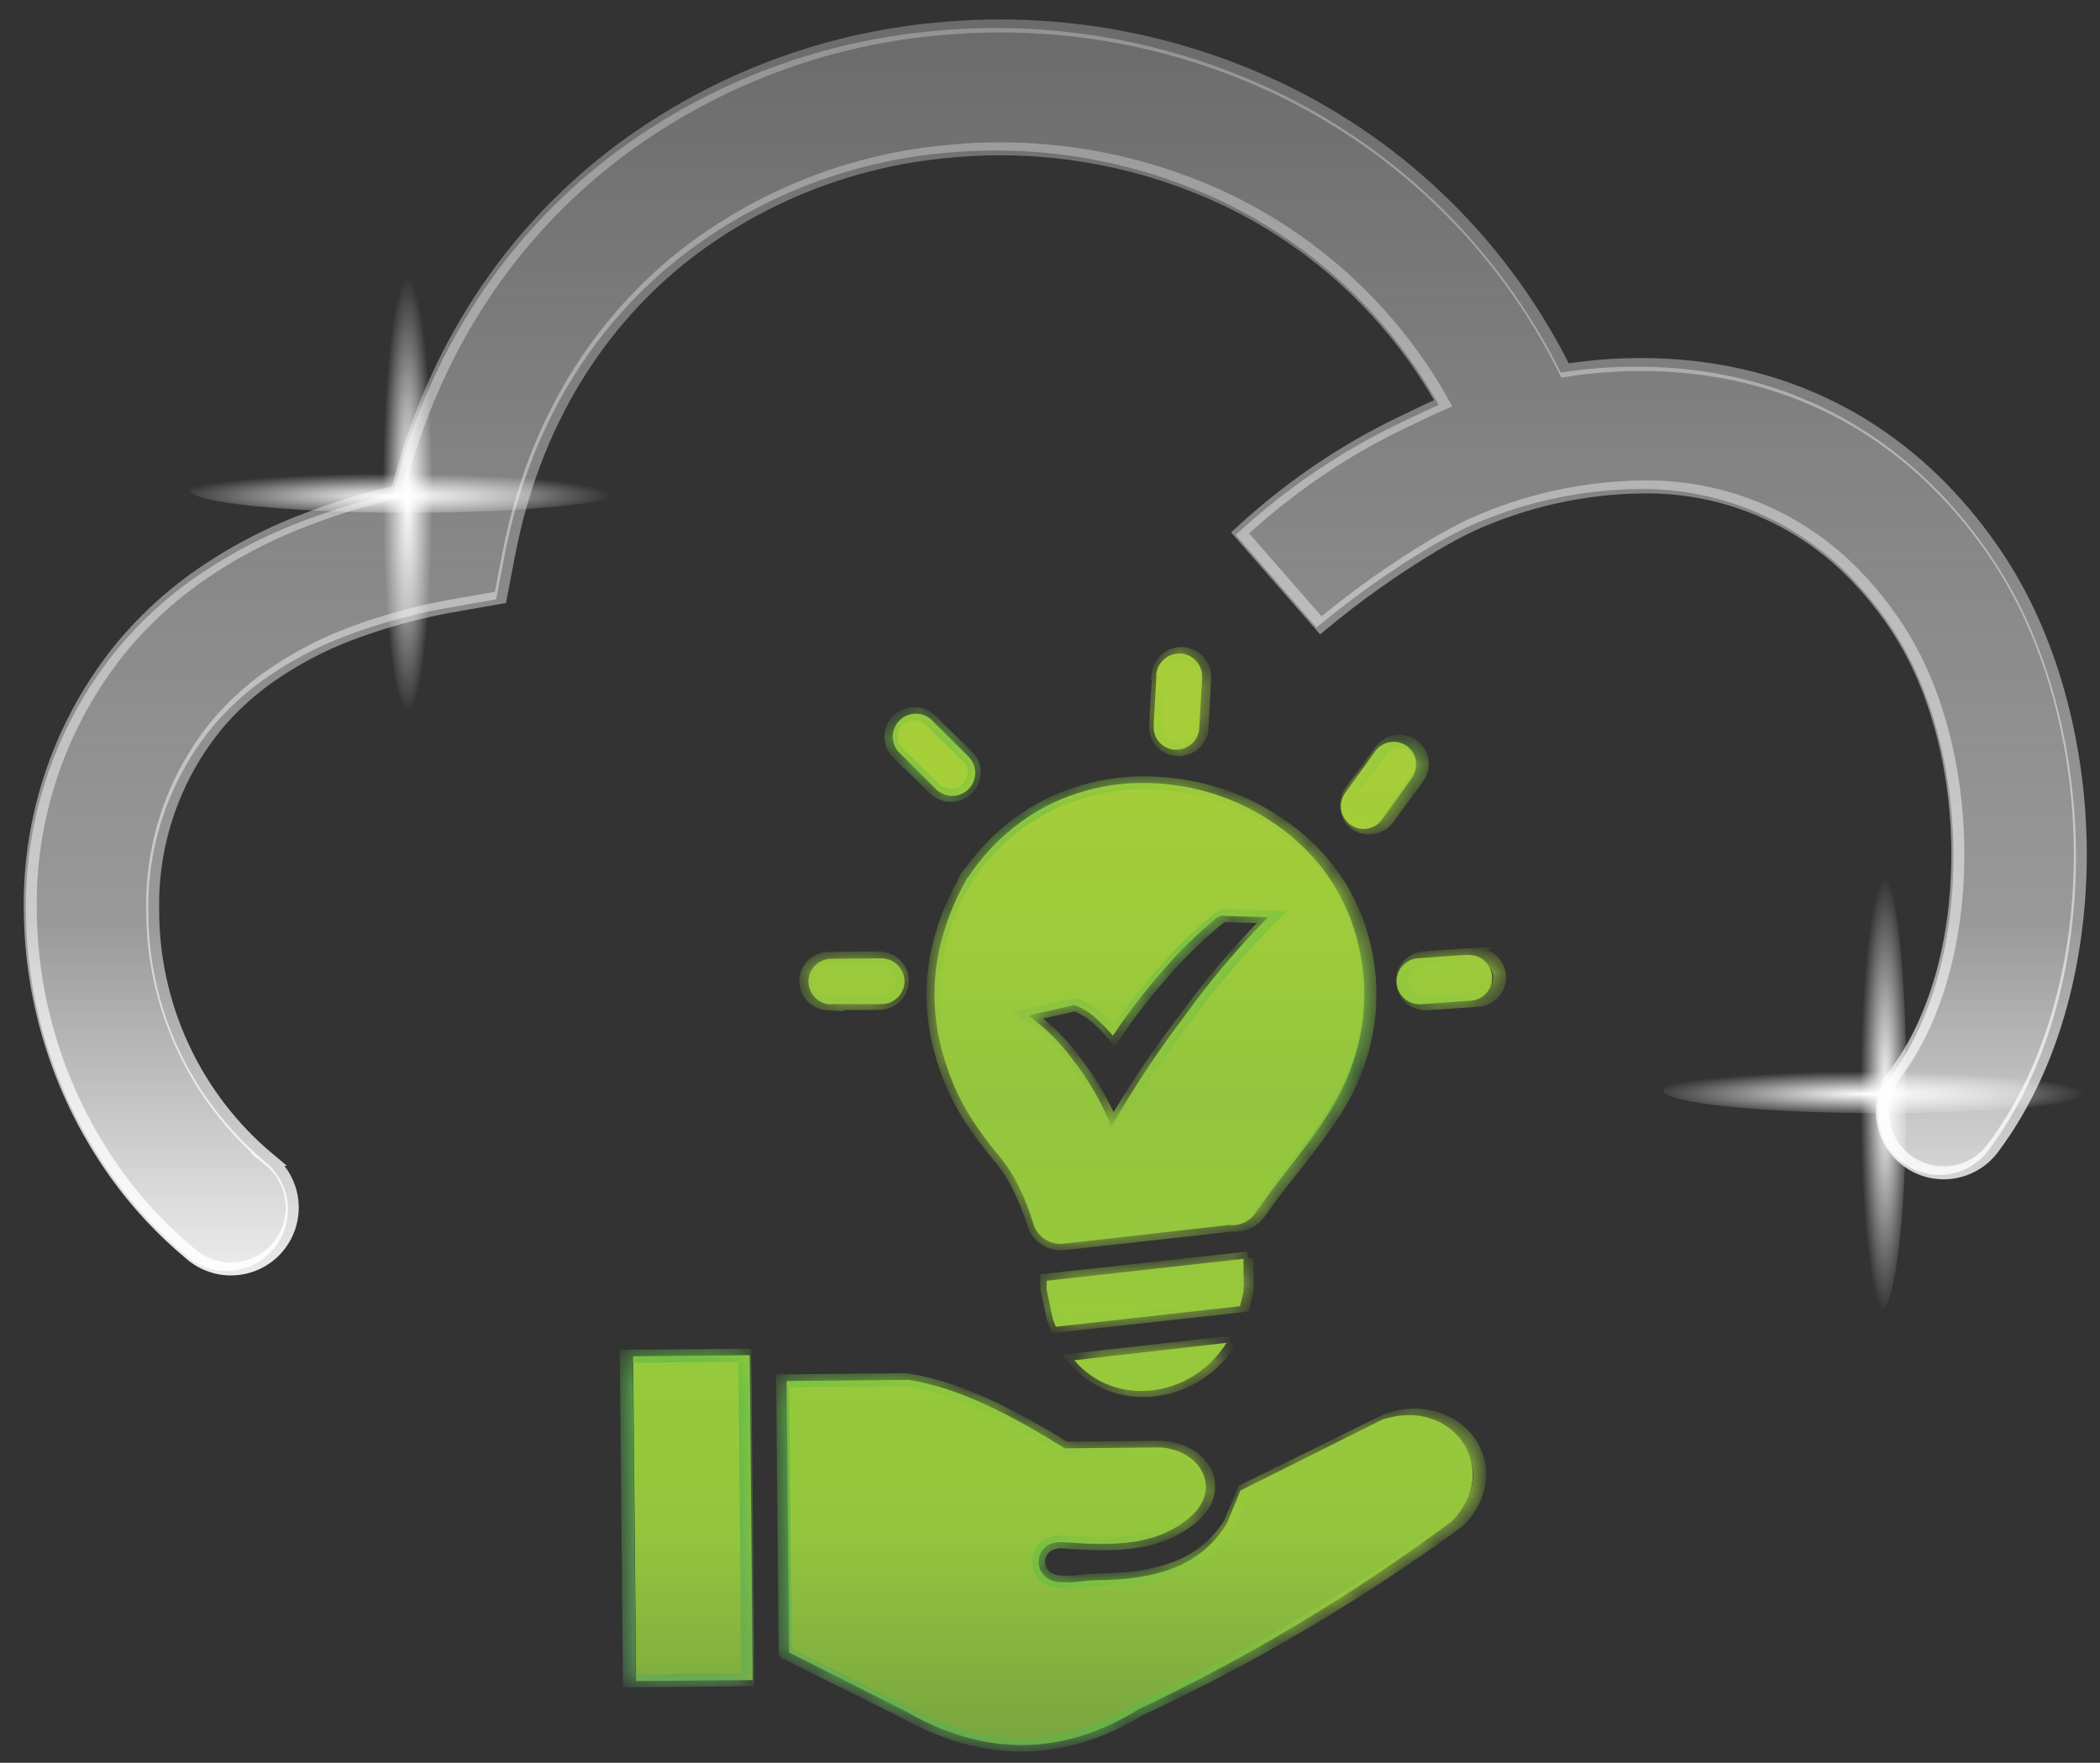 <svg width="81" height="68" viewBox="0 0 81 68" fill="none" xmlns="http://www.w3.org/2000/svg">
<rect x="0" y="0" width="81" height="68" fill="#333333" stroke="none"/>
<path fill-rule="evenodd" clip-rule="evenodd" d="M30.437 63.74L30.342 53.273L35.054 53.229C37.065 53.552 39.061 54.625 41.071 55.869L44.725 55.835C46.386 55.918 47.268 57.591 45.668 58.705C44.395 59.663 42.71 59.623 40.964 59.484C39.766 59.437 39.739 61.041 40.978 61.037C41.412 61.068 41.885 60.961 42.294 60.956C44.451 60.936 46.239 60.508 47.314 58.783L47.843 57.5L53.302 54.767C56.031 53.846 57.982 56.672 55.996 58.685C52.223 61.491 48.182 63.917 43.932 65.927C40.944 67.781 37.939 67.747 34.927 66.011L30.459 63.753L30.437 63.74ZM24.42 52.318L28.916 52.276L29.032 64.808L24.535 64.847L24.42 52.318ZM44.593 26.051C44.608 25.815 44.715 25.594 44.892 25.437C45.064 25.282 45.29 25.201 45.521 25.211H45.583C45.806 25.238 46.011 25.348 46.156 25.519C46.302 25.69 46.378 25.91 46.369 26.135V26.179L46.256 28.074V28.133C46.229 28.349 46.126 28.549 45.965 28.696C45.791 28.849 45.564 28.928 45.333 28.917H45.272C45.061 28.894 44.866 28.796 44.723 28.64C44.569 28.467 44.488 28.24 44.498 28.008C44.495 27.994 44.495 27.979 44.498 27.964L44.605 26.061L44.593 26.051ZM34.701 29.051C34.618 28.97 34.552 28.872 34.506 28.765C34.461 28.658 34.437 28.543 34.436 28.426C34.435 28.31 34.457 28.194 34.5 28.086C34.544 27.978 34.608 27.879 34.69 27.796C34.772 27.713 34.869 27.647 34.977 27.601C35.084 27.556 35.199 27.532 35.316 27.531C35.432 27.53 35.548 27.552 35.656 27.595C35.764 27.639 35.862 27.704 35.945 27.785L37.327 29.159C37.415 29.239 37.486 29.337 37.536 29.445C37.586 29.554 37.614 29.672 37.617 29.791C37.62 29.911 37.599 30.029 37.555 30.141C37.511 30.252 37.446 30.353 37.362 30.438C37.278 30.523 37.178 30.59 37.067 30.636C36.956 30.681 36.838 30.704 36.718 30.702C36.599 30.7 36.481 30.674 36.372 30.626C36.262 30.578 36.164 30.508 36.083 30.421L34.701 29.044V29.051ZM32.054 38.745C31.82 38.74 31.598 38.645 31.435 38.478C31.272 38.311 31.181 38.087 31.182 37.853C31.185 37.623 31.279 37.404 31.442 37.241C31.605 37.079 31.826 36.988 32.056 36.986L33.998 36.967C34.234 36.969 34.459 37.064 34.625 37.231C34.71 37.313 34.776 37.412 34.822 37.52C34.867 37.629 34.889 37.746 34.887 37.863V37.893C34.877 38.112 34.784 38.319 34.628 38.473C34.461 38.639 34.234 38.733 33.998 38.733H32.039L32.054 38.745ZM56.618 36.842H56.645C56.867 36.835 57.084 36.912 57.253 37.057C57.429 37.214 57.538 37.432 57.556 37.667V37.694C57.563 37.917 57.486 38.134 57.338 38.302C57.184 38.478 56.965 38.587 56.731 38.603L54.794 38.74C54.562 38.75 54.336 38.669 54.164 38.514C53.991 38.36 53.886 38.144 53.87 37.913C53.854 37.682 53.929 37.454 54.078 37.277C54.228 37.101 54.441 36.989 54.671 36.967C55.32 36.92 55.969 36.869 56.63 36.83L56.618 36.842ZM53.042 28.98C53.179 28.793 53.384 28.666 53.613 28.628C53.842 28.59 54.077 28.643 54.267 28.777C54.455 28.915 54.58 29.122 54.615 29.353C54.649 29.585 54.592 29.822 54.456 30.014L53.322 31.591C53.256 31.689 53.171 31.773 53.072 31.837C52.973 31.901 52.862 31.945 52.745 31.965C52.629 31.985 52.51 31.982 52.395 31.955C52.28 31.928 52.172 31.878 52.076 31.808C51.981 31.738 51.901 31.65 51.841 31.549C51.781 31.447 51.741 31.334 51.726 31.217C51.71 31.1 51.718 30.981 51.75 30.868C51.781 30.754 51.835 30.648 51.909 30.555L53.047 28.976L53.042 28.98ZM47.309 51.801C46.94 52.391 46.423 52.875 45.81 53.204C45.292 53.483 44.716 53.638 44.128 53.657C43.532 53.677 42.941 53.541 42.413 53.263C42.041 53.061 41.709 52.793 41.434 52.472L47.299 51.801H47.309ZM47.963 48.556V49.07C47.98 49.326 47.98 49.582 47.963 49.837L47.828 50.386L40.726 51.179L40.613 50.888L40.368 49.749V49.406L47.99 48.556H47.963ZM41.456 38.774C41.789 38.9 42.092 39.093 42.345 39.343C42.551 39.533 42.745 39.737 42.925 39.952C43.52 39.059 44.174 38.207 44.885 37.403C45.516 36.67 46.209 35.993 46.956 35.38L47.121 35.324L48.908 35.385L48.541 35.764C47.513 36.839 46.562 37.984 45.695 39.193C44.662 40.55 43.719 41.972 42.871 43.452C42.49 42.526 41.985 41.655 41.37 40.863C40.89 40.213 40.312 39.641 39.656 39.169L41.444 38.769L41.456 38.774ZM37.341 33.847C37.804 33.137 38.375 32.504 39.034 31.971C39.7 31.425 40.453 30.996 41.262 30.7L41.331 30.678C41.934 30.462 42.56 30.318 43.197 30.249C43.87 30.179 44.549 30.188 45.22 30.276C46.537 30.437 47.8 30.893 48.916 31.611C49.645 32.07 50.298 32.641 50.851 33.303C51.389 33.955 51.814 34.691 52.109 35.483C52.276 35.936 52.404 36.402 52.492 36.876C52.587 37.382 52.632 37.895 52.626 38.409C52.623 38.986 52.559 39.561 52.433 40.124C52.302 40.697 52.115 41.255 51.874 41.792C51.348 42.96 50.478 44.077 49.624 45.174C49.205 45.715 48.788 46.254 48.431 46.783C48.32 46.947 48.166 47.078 47.986 47.161C47.806 47.244 47.607 47.276 47.41 47.253L41.02 47.976C40.766 48.004 40.511 47.942 40.298 47.801C40.086 47.66 39.929 47.449 39.857 47.204C39.712 46.717 39.527 46.243 39.303 45.786C39.123 45.409 38.903 45.054 38.644 44.726C38.333 44.344 38.015 43.954 37.697 43.489C37.34 42.976 37.035 42.429 36.788 41.855L36.766 41.794C36.521 41.208 36.332 40.601 36.203 39.979C36.075 39.334 36.024 38.677 36.051 38.02C36.08 37.337 36.195 36.661 36.391 36.007C36.597 35.307 36.882 34.634 37.241 33.999V33.977L37.319 33.857L37.341 33.847Z" fill="url(#paint0_linear_735_3176)"/>
<mask id="path-2-inside-1_735_3176" fill="white">
<path fill-rule="evenodd" clip-rule="evenodd" d="M30.284 63.733L30.187 53.266L34.976 53.222C37.02 53.545 39.051 54.618 41.092 55.862L44.808 55.828C46.494 55.911 47.39 57.584 45.767 58.698C44.47 59.655 42.757 59.616 40.983 59.477C39.765 59.43 39.738 61.034 40.997 61.029C41.438 61.061 41.918 60.953 42.334 60.949C44.527 60.929 46.347 60.5 47.44 58.776L47.975 57.493L53.511 54.767C56.284 53.846 58.267 56.672 56.249 58.686C52.414 61.491 48.307 63.917 43.987 65.928C40.953 67.782 37.896 67.747 34.834 66.011L30.294 63.753L30.284 63.733ZM24.158 52.318L28.728 52.276L28.845 64.796L24.275 64.838L24.158 52.318ZM44.661 26.051C44.676 25.817 44.782 25.599 44.959 25.442C45.135 25.285 45.367 25.202 45.605 25.211H45.667C45.894 25.238 46.102 25.348 46.25 25.519C46.398 25.69 46.475 25.91 46.466 26.134V26.179L46.362 28.072V28.131C46.334 28.347 46.229 28.547 46.065 28.694C45.889 28.846 45.66 28.925 45.426 28.914H45.361C45.147 28.891 44.948 28.792 44.803 28.635C44.647 28.463 44.564 28.237 44.574 28.006C44.572 27.991 44.572 27.976 44.574 27.962L44.684 26.059L44.661 26.051ZM34.613 29.032C34.452 28.865 34.363 28.643 34.365 28.413C34.367 28.182 34.459 27.962 34.623 27.797C34.787 27.633 35.009 27.538 35.243 27.531C35.477 27.525 35.704 27.608 35.877 27.763L37.281 29.14C37.371 29.22 37.443 29.317 37.494 29.426C37.545 29.535 37.573 29.652 37.576 29.771C37.579 29.891 37.558 30.01 37.513 30.121C37.469 30.232 37.402 30.333 37.317 30.418C37.231 30.503 37.13 30.571 37.017 30.616C36.905 30.661 36.784 30.684 36.663 30.682C36.541 30.681 36.422 30.655 36.31 30.607C36.199 30.558 36.099 30.488 36.017 30.401L34.613 29.024V29.032ZM31.924 38.723C31.696 38.711 31.481 38.613 31.323 38.45C31.166 38.287 31.078 38.07 31.078 37.845C31.078 37.62 31.166 37.403 31.323 37.24C31.481 37.077 31.696 36.979 31.924 36.967L33.898 36.947C34.017 36.948 34.135 36.971 34.245 37.017C34.355 37.062 34.454 37.129 34.538 37.212C34.623 37.294 34.691 37.392 34.736 37.501C34.782 37.61 34.805 37.726 34.804 37.844V37.868C34.793 38.087 34.699 38.294 34.54 38.449C34.37 38.615 34.14 38.708 33.901 38.708H31.909L31.924 38.723ZM56.889 36.822H56.916C57.142 36.816 57.362 36.893 57.533 37.038C57.713 37.194 57.824 37.413 57.842 37.648V37.675C57.848 37.904 57.764 38.126 57.608 38.296C57.452 38.466 57.235 38.569 57.003 38.586L55.032 38.723C54.796 38.733 54.567 38.651 54.391 38.497C54.216 38.343 54.109 38.127 54.093 37.896C54.077 37.665 54.153 37.437 54.305 37.26C54.457 37.083 54.673 36.972 54.907 36.95C55.569 36.903 56.229 36.852 56.898 36.813L56.889 36.822ZM53.254 28.961C53.393 28.772 53.601 28.645 53.834 28.607C54.067 28.569 54.306 28.623 54.499 28.758C54.594 28.825 54.674 28.91 54.734 29.009C54.795 29.107 54.835 29.217 54.852 29.331C54.887 29.564 54.829 29.802 54.691 29.994L53.538 31.569C53.398 31.76 53.187 31.888 52.951 31.926C52.715 31.964 52.473 31.909 52.279 31.772C52.089 31.632 51.962 31.425 51.925 31.194C51.909 31.078 51.917 30.96 51.948 30.847C51.978 30.734 52.032 30.628 52.104 30.535L53.259 28.956L53.254 28.961ZM47.432 51.782C47.058 52.373 46.533 52.857 45.909 53.185C45.382 53.464 44.797 53.619 44.199 53.638C43.593 53.658 42.992 53.522 42.456 53.244C42.078 53.042 41.741 52.774 41.46 52.453L47.434 51.782H47.432ZM48.097 48.536V48.921V49.051C48.114 49.305 48.114 49.56 48.097 49.815L47.96 50.364L40.741 51.16L40.627 50.868L40.378 49.729V49.379L48.127 48.529L48.097 48.536ZM41.485 38.767C41.822 38.892 42.129 39.085 42.386 39.333C42.596 39.525 42.793 39.729 42.976 39.945C43.581 39.052 44.246 38.2 44.968 37.395C45.609 36.663 46.314 35.986 47.074 35.373L47.24 35.316L49.06 35.377L48.684 35.757C47.639 36.831 46.672 37.977 45.792 39.186C44.742 40.542 43.783 41.965 42.922 43.445C42.533 42.518 42.02 41.648 41.396 40.856C40.908 40.205 40.32 39.633 39.653 39.161L41.47 38.762L41.485 38.767ZM37.301 33.839C37.772 33.13 38.352 32.497 39.021 31.963C39.699 31.418 40.464 30.987 41.286 30.69L41.356 30.67C41.969 30.455 42.605 30.311 43.253 30.242C43.939 30.172 44.632 30.184 45.316 30.276C46.654 30.438 47.938 30.894 49.072 31.611C49.812 32.071 50.475 32.642 51.036 33.303C51.584 33.954 52.016 34.691 52.316 35.483C52.485 35.936 52.615 36.402 52.704 36.876C52.801 37.382 52.847 37.895 52.841 38.409C52.839 38.986 52.773 39.561 52.644 40.124C52.512 40.697 52.322 41.255 52.077 41.792C51.542 42.96 50.658 44.077 49.789 45.174C49.364 45.715 48.94 46.252 48.577 46.783C48.465 46.947 48.308 47.078 48.125 47.161C47.942 47.244 47.739 47.276 47.539 47.253L41.045 47.976C40.787 48.004 40.527 47.942 40.311 47.801C40.095 47.66 39.936 47.449 39.862 47.204C39.715 46.717 39.527 46.243 39.3 45.786C39.117 45.409 38.893 45.054 38.63 44.726C38.314 44.344 37.99 43.954 37.667 43.489C37.305 42.975 36.996 42.428 36.743 41.855L36.723 41.794C36.472 41.209 36.28 40.601 36.148 39.979C36.02 39.334 35.968 38.677 35.994 38.02C36.025 37.337 36.142 36.661 36.343 36.007C36.551 35.307 36.841 34.633 37.206 33.999V33.95L37.283 33.83L37.301 33.839Z"/>
</mask>
<path fill-rule="evenodd" clip-rule="evenodd" d="M30.284 63.733L30.187 53.266L34.976 53.222C37.02 53.545 39.051 54.618 41.092 55.862L44.808 55.828C46.494 55.911 47.39 57.584 45.767 58.698C44.47 59.655 42.757 59.616 40.983 59.477C39.765 59.43 39.738 61.034 40.997 61.029C41.438 61.061 41.918 60.953 42.334 60.949C44.527 60.929 46.347 60.5 47.44 58.776L47.975 57.493L53.511 54.767C56.284 53.846 58.267 56.672 56.249 58.686C52.414 61.491 48.307 63.917 43.987 65.928C40.953 67.782 37.896 67.747 34.834 66.011L30.294 63.753L30.284 63.733ZM24.158 52.318L28.728 52.276L28.845 64.796L24.275 64.838L24.158 52.318ZM44.661 26.051C44.676 25.817 44.782 25.599 44.959 25.442C45.135 25.285 45.367 25.202 45.605 25.211H45.667C45.894 25.238 46.102 25.348 46.25 25.519C46.398 25.69 46.475 25.91 46.466 26.134V26.179L46.362 28.072V28.131C46.334 28.347 46.229 28.547 46.065 28.694C45.889 28.846 45.66 28.925 45.426 28.914H45.361C45.147 28.891 44.948 28.792 44.803 28.635C44.647 28.463 44.564 28.237 44.574 28.006C44.572 27.991 44.572 27.976 44.574 27.962L44.684 26.059L44.661 26.051ZM34.613 29.032C34.452 28.865 34.363 28.643 34.365 28.413C34.367 28.182 34.459 27.962 34.623 27.797C34.787 27.633 35.009 27.538 35.243 27.531C35.477 27.525 35.704 27.608 35.877 27.763L37.281 29.14C37.371 29.22 37.443 29.317 37.494 29.426C37.545 29.535 37.573 29.652 37.576 29.771C37.579 29.891 37.558 30.01 37.513 30.121C37.469 30.232 37.402 30.333 37.317 30.418C37.231 30.503 37.13 30.571 37.017 30.616C36.905 30.661 36.784 30.684 36.663 30.682C36.541 30.681 36.422 30.655 36.31 30.607C36.199 30.558 36.099 30.488 36.017 30.401L34.613 29.024V29.032ZM31.924 38.723C31.696 38.711 31.481 38.613 31.323 38.45C31.166 38.287 31.078 38.07 31.078 37.845C31.078 37.62 31.166 37.403 31.323 37.24C31.481 37.077 31.696 36.979 31.924 36.967L33.898 36.947C34.017 36.948 34.135 36.971 34.245 37.017C34.355 37.062 34.454 37.129 34.538 37.212C34.623 37.294 34.691 37.392 34.736 37.501C34.782 37.61 34.805 37.726 34.804 37.844V37.868C34.793 38.087 34.699 38.294 34.54 38.449C34.37 38.615 34.14 38.708 33.901 38.708H31.909L31.924 38.723ZM56.889 36.822H56.916C57.142 36.816 57.362 36.893 57.533 37.038C57.713 37.194 57.824 37.413 57.842 37.648V37.675C57.848 37.904 57.764 38.126 57.608 38.296C57.452 38.466 57.235 38.569 57.003 38.586L55.032 38.723C54.796 38.733 54.567 38.651 54.391 38.497C54.216 38.343 54.109 38.127 54.093 37.896C54.077 37.665 54.153 37.437 54.305 37.26C54.457 37.083 54.673 36.972 54.907 36.95C55.569 36.903 56.229 36.852 56.898 36.813L56.889 36.822ZM53.254 28.961C53.393 28.772 53.601 28.645 53.834 28.607C54.067 28.569 54.306 28.623 54.499 28.758C54.594 28.825 54.674 28.91 54.734 29.009C54.795 29.107 54.835 29.217 54.852 29.331C54.887 29.564 54.829 29.802 54.691 29.994L53.538 31.569C53.398 31.76 53.187 31.888 52.951 31.926C52.715 31.964 52.473 31.909 52.279 31.772C52.089 31.632 51.962 31.425 51.925 31.194C51.909 31.078 51.917 30.96 51.948 30.847C51.978 30.734 52.032 30.628 52.104 30.535L53.259 28.956L53.254 28.961ZM47.432 51.782C47.058 52.373 46.533 52.857 45.909 53.185C45.382 53.464 44.797 53.619 44.199 53.638C43.593 53.658 42.992 53.522 42.456 53.244C42.078 53.042 41.741 52.774 41.46 52.453L47.434 51.782H47.432ZM48.097 48.536V48.921V49.051C48.114 49.305 48.114 49.56 48.097 49.815L47.96 50.364L40.741 51.16L40.627 50.868L40.378 49.729V49.379L48.127 48.529L48.097 48.536ZM41.485 38.767C41.822 38.892 42.129 39.085 42.386 39.333C42.596 39.525 42.793 39.729 42.976 39.945C43.581 39.052 44.246 38.2 44.968 37.395C45.609 36.663 46.314 35.986 47.074 35.373L47.24 35.316L49.06 35.377L48.684 35.757C47.639 36.831 46.672 37.977 45.792 39.186C44.742 40.542 43.783 41.965 42.922 43.445C42.533 42.518 42.02 41.648 41.396 40.856C40.908 40.205 40.32 39.633 39.653 39.161L41.47 38.762L41.485 38.767ZM37.301 33.839C37.772 33.13 38.352 32.497 39.021 31.963C39.699 31.418 40.464 30.987 41.286 30.69L41.356 30.67C41.969 30.455 42.605 30.311 43.253 30.242C43.939 30.172 44.632 30.184 45.316 30.276C46.654 30.438 47.938 30.894 49.072 31.611C49.812 32.071 50.475 32.642 51.036 33.303C51.584 33.954 52.016 34.691 52.316 35.483C52.485 35.936 52.615 36.402 52.704 36.876C52.801 37.382 52.847 37.895 52.841 38.409C52.839 38.986 52.773 39.561 52.644 40.124C52.512 40.697 52.322 41.255 52.077 41.792C51.542 42.96 50.658 44.077 49.789 45.174C49.364 45.715 48.94 46.252 48.577 46.783C48.465 46.947 48.308 47.078 48.125 47.161C47.942 47.244 47.739 47.276 47.539 47.253L41.045 47.976C40.787 48.004 40.527 47.942 40.311 47.801C40.095 47.66 39.936 47.449 39.862 47.204C39.715 46.717 39.527 46.243 39.3 45.786C39.117 45.409 38.893 45.054 38.63 44.726C38.314 44.344 37.99 43.954 37.667 43.489C37.305 42.975 36.996 42.428 36.743 41.855L36.723 41.794C36.472 41.209 36.28 40.601 36.148 39.979C36.02 39.334 35.968 38.677 35.994 38.02C36.025 37.337 36.142 36.661 36.343 36.007C36.551 35.307 36.841 34.633 37.206 33.999V33.95L37.283 33.83L37.301 33.839Z" stroke="url(#paint1_linear_735_3176)" stroke-width="0.5" stroke-miterlimit="10" mask="url(#path-2-inside-1_735_3176)"/>
<path d="M10.205 44.8C10.454 44.996 10.66 45.24 10.813 45.517C10.966 45.794 11.061 46.1 11.094 46.415C11.126 46.73 11.095 47.048 11.002 47.35C10.91 47.653 10.757 47.934 10.554 48.177C10.351 48.42 10.101 48.62 9.82 48.764C9.538 48.909 9.23 48.995 8.914 49.019C8.599 49.042 8.281 49.002 7.981 48.901C7.682 48.8 7.405 48.639 7.168 48.429C6.1 47.54 5.148 46.519 4.336 45.392C2.197 42.423 1.032 38.864 1.002 35.205C0.936 31.491 2.196 27.874 4.555 25.004C5.373 24.023 6.311 23.15 7.348 22.404C8.668 21.465 10.104 20.699 11.62 20.126C12.773 19.682 13.955 19.321 15.159 19.046C16.576 13.42 19.595 9.089 23.475 6.084C27.096 3.308 31.429 1.615 35.973 1.201C40.506 0.757 45.075 1.558 49.188 3.516C53.967 5.805 57.843 9.627 60.2 14.373C61.219 14.211 62.25 14.135 63.282 14.145C67.612 14.177 71.777 15.722 75.058 19.26C75.778 20.037 76.428 20.875 77.001 21.766C79.052 24.931 80.116 29.16 80.073 33.298C80.027 37.358 78.933 41.4 76.694 44.38C76.507 44.628 76.274 44.837 76.007 44.995C75.739 45.153 75.444 45.257 75.137 45.3C74.829 45.344 74.517 45.326 74.216 45.249C73.916 45.172 73.633 45.036 73.385 44.85C73.137 44.663 72.928 44.43 72.77 44.163C72.613 43.895 72.509 43.6 72.465 43.293C72.422 42.986 72.439 42.673 72.516 42.372C72.594 42.072 72.73 41.789 72.916 41.541C74.525 39.4 75.315 36.367 75.347 33.259C75.386 29.996 74.588 26.72 73.037 24.339C72.611 23.677 72.126 23.055 71.59 22.48C70.532 21.326 69.243 20.408 67.807 19.785C66.371 19.163 64.82 18.849 63.255 18.864C60.943 18.883 58.66 19.389 56.556 20.349C56.073 20.588 55.59 20.846 55.109 21.128C53.59 22.042 52.143 23.071 50.78 24.204L47.663 20.634C48.743 19.634 49.905 18.728 51.138 17.925C52.12 17.286 53.146 16.716 54.207 16.221C54.633 16.009 55.064 15.808 55.495 15.621C53.587 12.205 50.669 9.462 47.142 7.77C43.798 6.186 40.086 5.54 36.403 5.904C32.749 6.237 29.264 7.598 26.351 9.83C22.985 12.443 20.427 16.337 19.447 21.504L19.137 23.12L17.528 23.402C16.087 23.641 14.672 24.023 13.306 24.542C12.174 24.973 11.102 25.548 10.116 26.253C9.398 26.771 8.748 27.376 8.18 28.055C6.538 30.068 5.666 32.601 5.721 35.198C5.721 37.03 6.124 38.839 6.9 40.498C7.677 42.157 8.808 43.626 10.214 44.8H10.205Z" fill="url(#paint2_linear_735_3176)"/>
<path d="M10.372 44.724C10.62 44.92 10.827 45.164 10.979 45.442C11.132 45.719 11.227 46.024 11.26 46.339C11.293 46.654 11.262 46.972 11.169 47.275C11.076 47.578 10.924 47.859 10.721 48.102C10.518 48.345 10.268 48.544 9.986 48.689C9.704 48.833 9.397 48.92 9.081 48.943C8.765 48.967 8.448 48.927 8.148 48.825C7.848 48.724 7.571 48.564 7.335 48.354C6.267 47.466 5.315 46.447 4.502 45.321C2.365 42.352 1.2 38.793 1.169 35.134C1.103 31.418 2.362 27.8 4.721 24.929C5.54 23.949 6.478 23.075 7.515 22.329C8.835 21.389 10.272 20.623 11.789 20.051C12.941 19.606 14.124 19.245 15.328 18.971C16.742 13.345 19.761 9.016 23.642 6.011C27.262 3.232 31.595 1.536 36.139 1.119C40.673 0.676 45.242 1.477 49.354 3.436C54.134 5.723 58.011 9.544 60.366 14.291C61.386 14.129 62.417 14.053 63.449 14.063C67.778 14.095 71.943 15.639 75.226 19.178C75.945 19.956 76.596 20.794 77.17 21.684C79.221 24.849 80.285 29.078 80.239 33.216C80.194 37.276 79.1 41.318 76.86 44.298C76.674 44.546 76.44 44.755 76.173 44.913C75.906 45.071 75.61 45.174 75.303 45.218C74.996 45.262 74.683 45.244 74.383 45.167C74.082 45.09 73.8 44.954 73.552 44.767C73.304 44.581 73.095 44.348 72.937 44.081C72.779 43.813 72.675 43.518 72.632 43.211C72.588 42.903 72.606 42.59 72.683 42.29C72.76 41.989 72.896 41.707 73.082 41.459C74.691 39.317 75.484 36.285 75.516 33.177C75.555 29.914 74.757 26.64 73.205 24.257C72.778 23.596 72.293 22.973 71.756 22.397C70.698 21.244 69.41 20.327 67.974 19.704C66.539 19.081 64.989 18.767 63.424 18.782C61.111 18.8 58.827 19.306 56.723 20.267C56.242 20.495 55.759 20.764 55.276 21.046C53.757 21.96 52.31 22.988 50.947 24.122L47.832 20.556C48.913 19.558 50.076 18.652 51.309 17.85C52.292 17.215 53.317 16.649 54.378 16.157C54.802 15.945 55.233 15.744 55.666 15.557C53.757 12.141 50.839 9.398 47.31 7.706C43.966 6.121 40.253 5.476 36.57 5.84C32.917 6.169 29.433 7.526 26.519 9.754C23.152 12.368 20.595 16.262 19.613 21.429L19.303 23.044L17.695 23.327C16.254 23.566 14.84 23.948 13.475 24.466C12.343 24.897 11.27 25.472 10.285 26.177C9.567 26.695 8.916 27.3 8.348 27.98C6.705 29.992 5.833 32.525 5.89 35.123C5.889 36.954 6.291 38.764 7.067 40.423C7.843 42.082 8.975 43.551 10.381 44.724H10.372Z" stroke="url(#paint3_linear_735_3176)" stroke-width="0.5" stroke-miterlimit="10"/>
<path d="M72.579 42.941C77.231 42.941 81 42.548 81 42.062C81 41.576 77.231 41.182 72.579 41.182C67.927 41.182 64.158 41.576 64.158 42.062C64.158 42.548 67.927 42.941 72.579 42.941Z" fill="url(#paint4_radial_735_3176)"/>
<path d="M73.537 42.053C73.537 46.704 73.108 50.474 72.575 50.474C72.042 50.474 71.613 46.704 71.613 42.053C71.613 37.401 72.053 33.632 72.575 33.632C73.097 33.632 73.537 37.404 73.537 42.053Z" fill="url(#paint5_radial_735_3176)"/>
<path d="M15.73 19.779C20.385 19.779 24.158 19.385 24.158 18.899C24.158 18.414 20.385 18.02 15.73 18.02C11.076 18.02 7.316 18.414 7.316 18.899C7.316 19.385 11.078 19.779 15.73 19.779Z" fill="url(#paint6_radial_735_3176)"/>
<path d="M16.689 18.895C16.689 23.546 16.248 27.316 15.726 27.316C15.204 27.316 14.766 23.546 14.766 18.895C14.766 14.243 15.206 10.474 15.726 10.474C16.246 10.474 16.689 14.246 16.689 18.895Z" fill="url(#paint7_radial_735_3176)"/>
<defs>
<linearGradient id="paint0_linear_735_3176" x1="40.988" y1="67.304" x2="40.988" y2="25.221" gradientUnits="userSpaceOnUse">
<stop stop-color="#79A540"/>
<stop offset="0.2" stop-color="#94C63D"/>
<stop offset="0.39" stop-color="#98CA3C"/>
<stop offset="0.59" stop-color="#93C53E"/>
<stop offset="0.74" stop-color="#9DCB3B"/>
<stop offset="0.9" stop-color="#A6CE39"/>
<stop offset="1" stop-color="#A6CE39"/>
</linearGradient>
<linearGradient id="paint1_linear_735_3176" x1="24.693" y1="65.21" x2="54.049" y2="26.868" gradientUnits="userSpaceOnUse">
<stop stop-color="#5DA560"/>
<stop offset="0.23" stop-color="#5CBA47"/>
<stop offset="0.39" stop-color="#98CA3C"/>
<stop offset="0.59" stop-color="#93C53E"/>
<stop offset="0.74" stop-color="#6FBE44"/>
<stop offset="0.9" stop-color="#A6CE39"/>
<stop offset="1" stop-color="#72BF44"/>
</linearGradient>
<linearGradient id="paint2_linear_735_3176" x1="40.541" y1="48.98" x2="40.541" y2="1.076" gradientUnits="userSpaceOnUse">
<stop stop-color="white" stop-opacity="0.9"/>
<stop offset="0.04" stop-color="white" stop-opacity="0.85"/>
<stop offset="0.28" stop-color="white" stop-opacity="0.5"/>
<stop offset="0.65" stop-color="#FAFBFC" stop-opacity="0.4"/>
<stop offset="1" stop-color="#F0EFEF" stop-opacity="0.3"/>
</linearGradient>
<linearGradient id="paint3_linear_735_3176" x1="40.71" y1="49.133" x2="40.71" y2="0.772" gradientUnits="userSpaceOnUse">
<stop stop-color="white" stop-opacity="0.9"/>
<stop offset="0.28" stop-color="white" stop-opacity="0.5"/>
<stop offset="0.65" stop-color="#FAFBFC" stop-opacity="0.4"/>
<stop offset="1" stop-color="#F0EFEF" stop-opacity="0.3"/>
</linearGradient>
<radialGradient id="paint4_radial_735_3176" cx="0" cy="0" r="1" gradientUnits="userSpaceOnUse" gradientTransform="translate(71.993 42.2) rotate(90) scale(0.872 8.414)">
<stop stop-color="white"/>
<stop offset="0.07" stop-color="white" stop-opacity="0.93"/>
<stop offset="1" stop-color="white" stop-opacity="0"/>
</radialGradient>
<radialGradient id="paint5_radial_735_3176" cx="0" cy="0" r="1" gradientUnits="userSpaceOnUse" gradientTransform="translate(72.719 42.293) scale(0.963 8.435)">
<stop stop-color="white"/>
<stop offset="0.07" stop-color="white" stop-opacity="0.93"/>
<stop offset="1" stop-color="white" stop-opacity="0"/>
</radialGradient>
<radialGradient id="paint6_radial_735_3176" cx="0" cy="0" r="1" gradientUnits="userSpaceOnUse" gradientTransform="translate(15.162 19.13) rotate(90) scale(0.872 8.418)">
<stop stop-color="white"/>
<stop offset="0.07" stop-color="white" stop-opacity="0.93"/>
<stop offset="1" stop-color="white" stop-opacity="0"/>
</radialGradient>
<radialGradient id="paint7_radial_735_3176" cx="0" cy="0" r="1" gradientUnits="userSpaceOnUse" gradientTransform="translate(15.724 19.136) scale(0.963 8.435)">
<stop stop-color="white"/>
<stop offset="0.07" stop-color="white" stop-opacity="0.93"/>
<stop offset="1" stop-color="white" stop-opacity="0"/>
</radialGradient>
</defs>
</svg>
